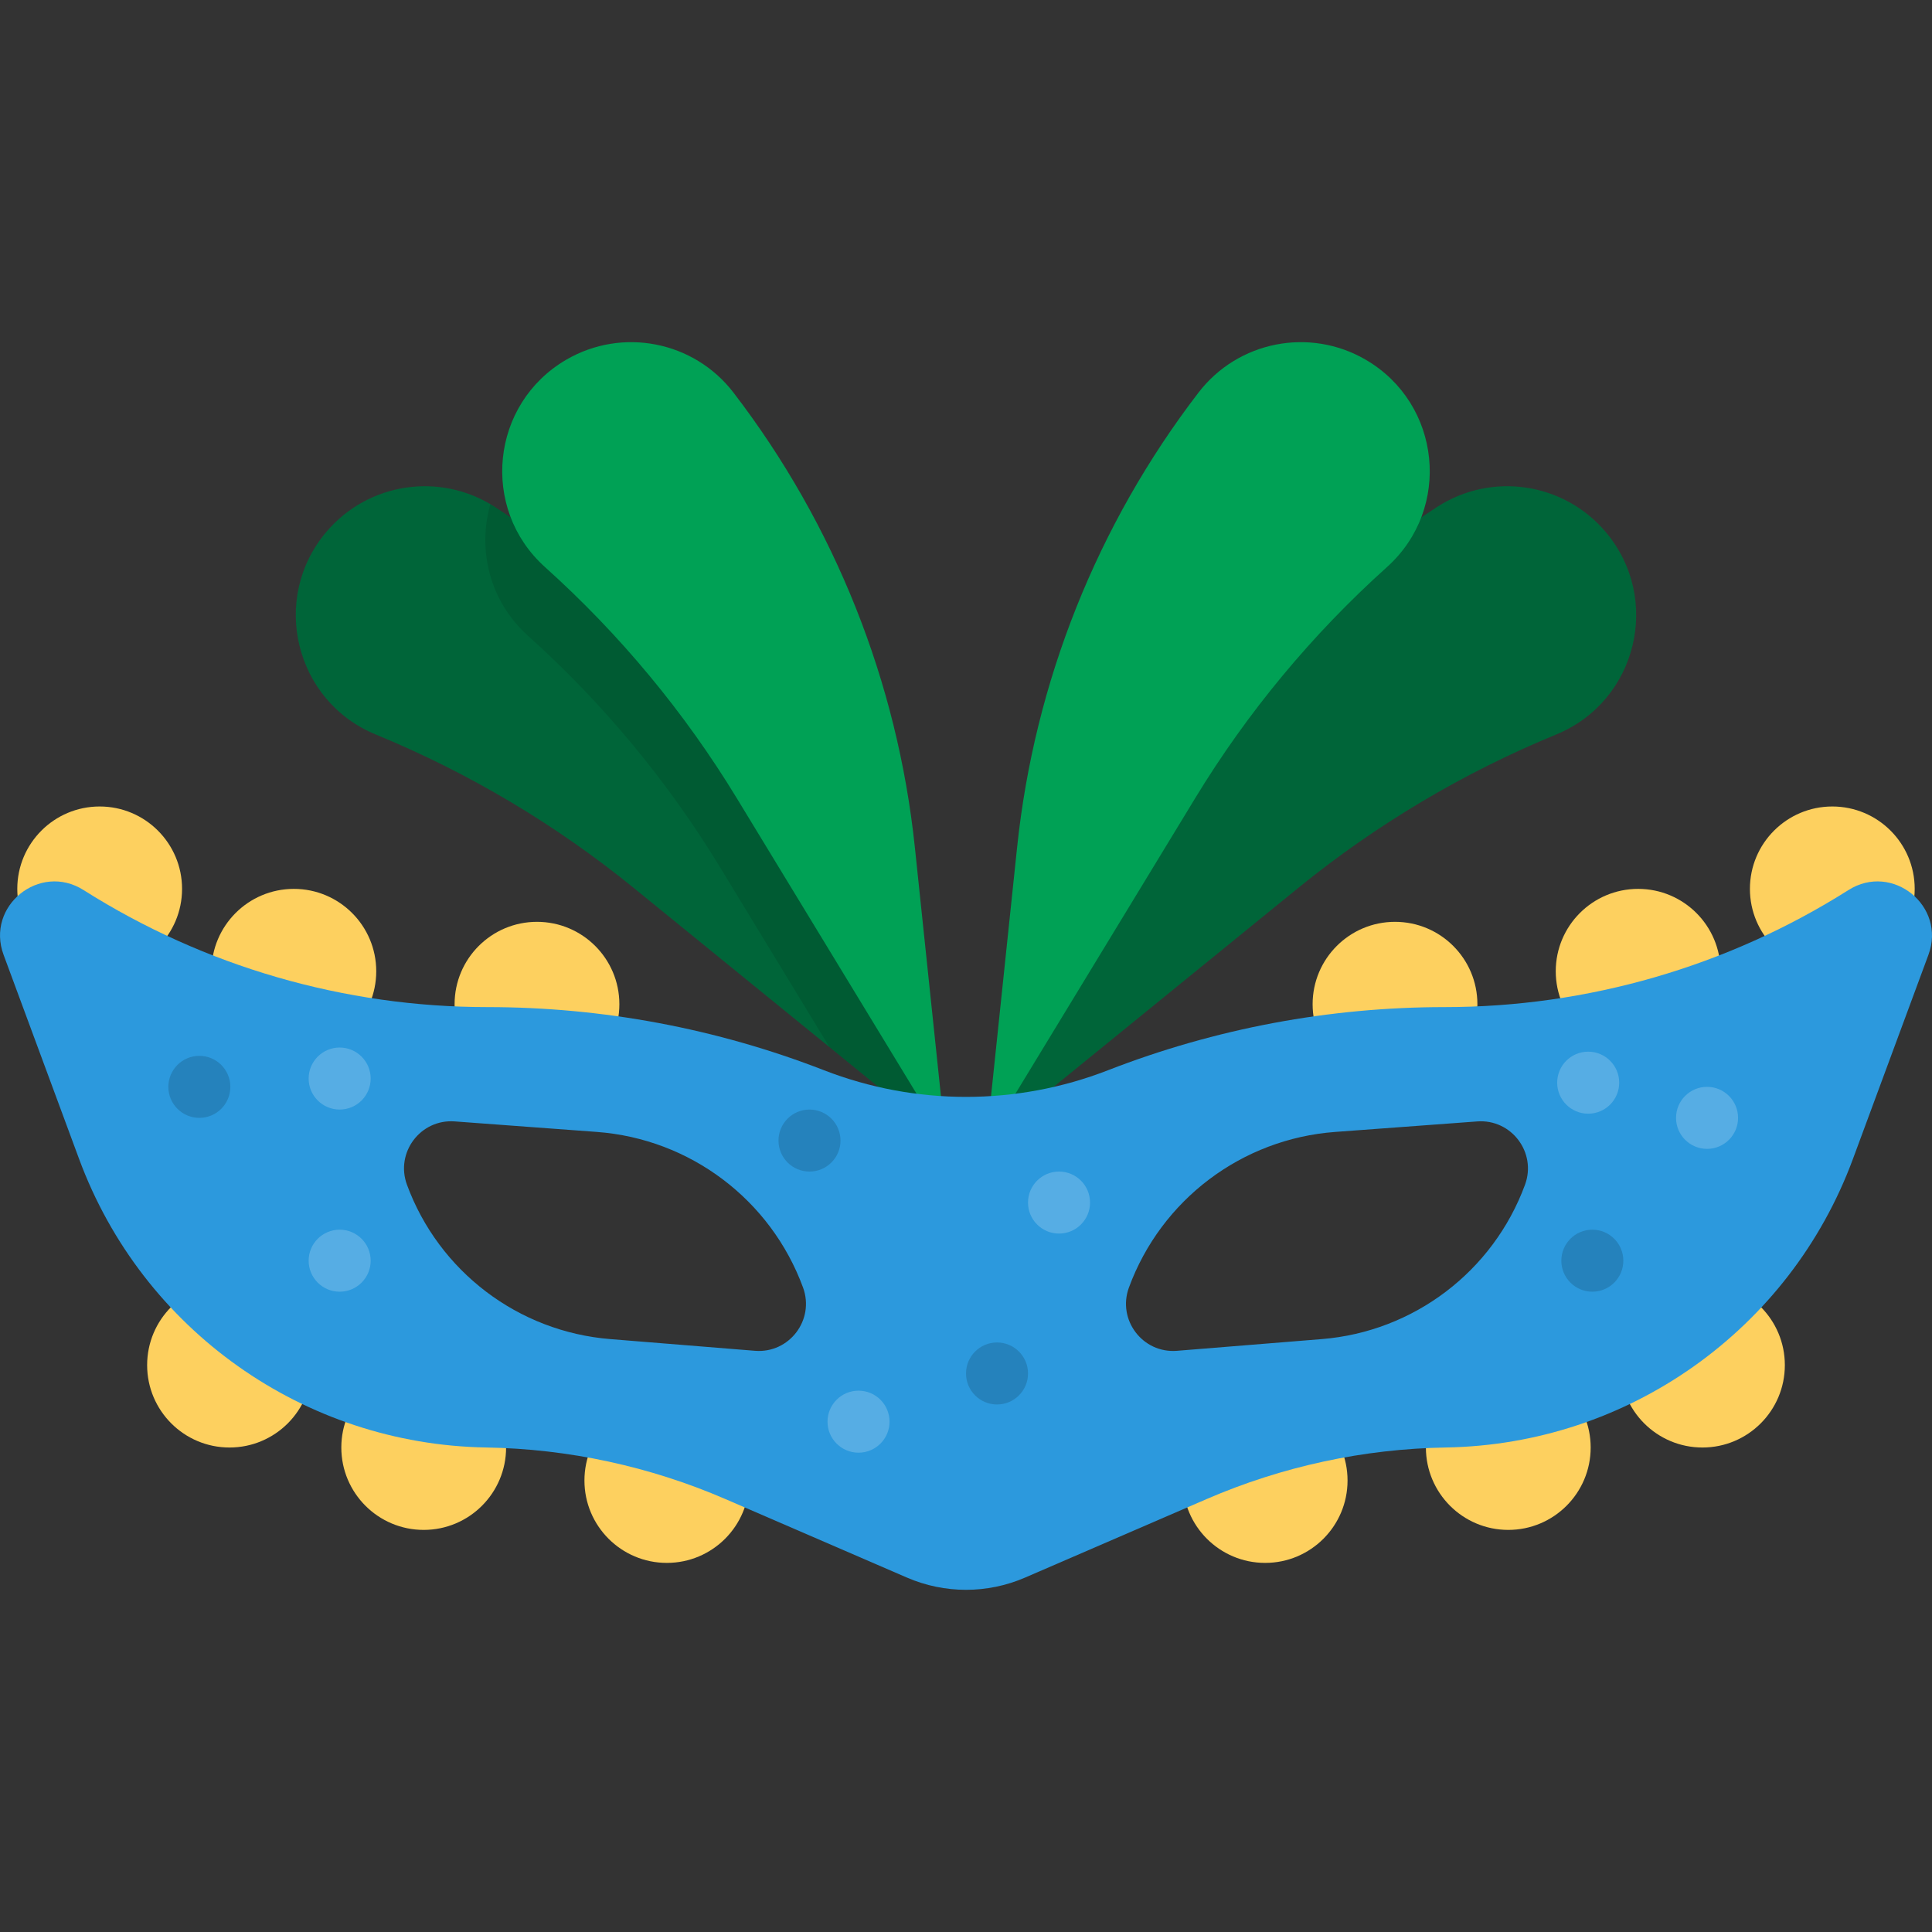 <?xml version="1.0" encoding="utf-8"?>
<!-- Generator: Adobe Illustrator 15.1.0, SVG Export Plug-In . SVG Version: 6.00 Build 0)  -->
<!DOCTYPE svg PUBLIC "-//W3C//DTD SVG 1.1//EN" "http://www.w3.org/Graphics/SVG/1.1/DTD/svg11.dtd">
<svg version="1.1" id="Layer_1" xmlns="http://www.w3.org/2000/svg" xmlns:xlink="http://www.w3.org/1999/xlink" x="0px" y="0px"
	 width="576px" height="576px" viewBox="0 0 576 576" enable-background="new 0 0 576 576" xml:space="preserve">
<rect x="0" y="0" width="576" height="576" fill="#333333" stroke="none"/>
<path fill="#006539" d="M294.038,340.371l38.056-79.6c21.386-44.733,54.733-82.676,96.352-109.629l0,0
	c16.243-10.52,37.775-7.327,50.267,7.453l0,0c16.831,19.915,9.38,50.452-14.731,60.376l0,0
	c-27.744,11.417-53.668,26.838-76.944,45.767L294.038,340.371z"/>
<path fill="#00A155" d="M294.038,340.371l9.198-87.748c5.171-49.312,23.886-96.233,54.072-135.567l0,0
	c11.783-15.353,33.141-19.555,49.861-9.812l0,0c22.529,13.127,25.735,44.397,6.337,61.823l0,0
	c-22.317,20.051-41.579,43.262-57.173,68.893L294.038,340.371z"/>
<path fill="#006539" d="M281.956,340.371L243.9,260.773c-21.386-44.733-54.733-82.676-96.352-109.629l0,0
	c-16.244-10.52-37.775-7.327-50.268,7.453l0,0c-16.831,19.915-9.379,50.452,14.732,60.377l0,0
	c27.744,11.417,53.667,26.838,76.944,45.767L281.956,340.371z"/>
<path opacity="0.1" enable-background="new    " d="M272.743,321.104L243.9,260.773c-21.386-44.733-54.733-82.676-96.352-109.629
	l0,0c-0.447-0.288-0.898-0.563-1.351-0.83c-3.861,13.479-0.351,28.846,11.245,39.266l0,0c22.319,20.051,41.579,43.262,57.174,68.893
	l32.671,53.706l26.807,21.801L272.743,321.104z"/>
<path fill="#00A155" d="M281.956,340.371l-9.201-87.748c-5.17-49.312-23.885-96.233-54.072-135.567l0,0
	c-11.783-15.353-33.14-19.555-49.861-9.812l0,0c-22.529,13.127-25.735,44.397-6.339,61.823l0,0
	c22.319,20.051,41.58,43.262,57.174,68.893L281.956,340.371z"/>
<g>
	<circle fill="#FDD05F" cx="160.093" cy="299.394" r="24.563"/>
	<circle fill="#FDD05F" cx="87.608" cy="289.571" r="24.563"/>
	<circle fill="#FDD05F" cx="29.716" cy="265.006" r="24.563"/>
	<circle fill="#FDD05F" cx="198.807" cy="441.393" r="24.563"/>
	<circle fill="#FDD05F" cx="126.322" cy="431.557" r="24.563"/>
	<circle fill="#FDD05F" cx="68.429" cy="406.993" r="24.563"/>
	<circle fill="#FDD05F" cx="377.19" cy="441.393" r="24.563"/>
	<circle fill="#FDD05F" cx="449.675" cy="431.557" r="24.563"/>
	<circle fill="#FDD05F" cx="507.566" cy="406.993" r="24.563"/>
	<circle fill="#FDD05F" cx="415.903" cy="299.394" r="24.563"/>
	<circle fill="#FDD05F" cx="488.389" cy="289.571" r="24.563"/>
	<circle fill="#FDD05F" cx="546.279" cy="265.006" r="24.563"/>
</g>
<path fill="#2C99DD" d="M551.096,265.358L551.096,265.358c-36.024,22.796-77.78,34.897-120.41,34.897
	c-34.33,0-68.36,6.385-100.356,18.826c-27.225,10.588-57.431,10.588-84.656,0c-31.996-12.441-66.026-18.826-100.356-18.826
	c-42.631,0-84.386-12.101-120.41-34.897l0,0c-13.087-8.281-29.217,4.773-23.843,19.299l22.526,60.897
	c18.845,50.949,67.039,85.1,121.354,85.996l0,0c24.558,0.405,48.797,5.632,71.338,15.383l54.124,23.41
	c11.229,4.856,23.964,4.856,35.194,0l54.124-23.41c22.542-9.751,46.781-14.977,71.338-15.383l0,0
	c54.315-0.896,102.508-35.048,121.354-85.996l22.525-60.897C580.312,270.132,564.185,257.077,551.096,265.358z M225.083,402.723
	l-43.146-3.489c-27.442-2.22-51.096-20.179-60.606-46.019l0,0c-3.532-9.598,4.036-19.637,14.235-18.881l42.348,3.133
	c27.826,2.059,51.877,20.197,61.5,46.387l0,0C242.958,393.492,235.316,403.552,225.083,402.723z M454.66,353.217L454.66,353.217
	c-9.509,25.84-33.163,43.798-60.606,46.019l-43.146,3.49c-10.232,0.826-17.874-9.233-14.333-18.868l0,0
	c9.624-26.189,33.675-44.331,61.5-46.388l42.349-3.132C450.624,333.582,458.192,343.62,454.66,353.217z"/>
<g opacity="0.15">
	<circle cx="59.433" cy="324.031" r="9.244"/>
	<circle cx="241.341" cy="340.043" r="9.244"/>
	<circle cx="297.248" cy="409.483" r="9.244"/>
	<circle cx="474.732" cy="375.859" r="9.244"/>
</g>
<g opacity="0.2">
	<circle fill="#FFFFFF" cx="315.735" cy="358.529" r="9.244"/>
	<circle fill="#FFFFFF" cx="101.265" cy="321.555" r="9.244"/>
	<circle fill="#FFFFFF" cx="255.959" cy="423.854" r="9.244"/>
	<circle fill="#FFFFFF" cx="101.265" cy="375.859" r="9.244"/>
	<circle fill="#FFFFFF" cx="508.935" cy="333.275" r="9.244"/>
	<circle fill="#FFFFFF" cx="473.499" cy="322.787" r="9.244"/>
</g>
</svg>

